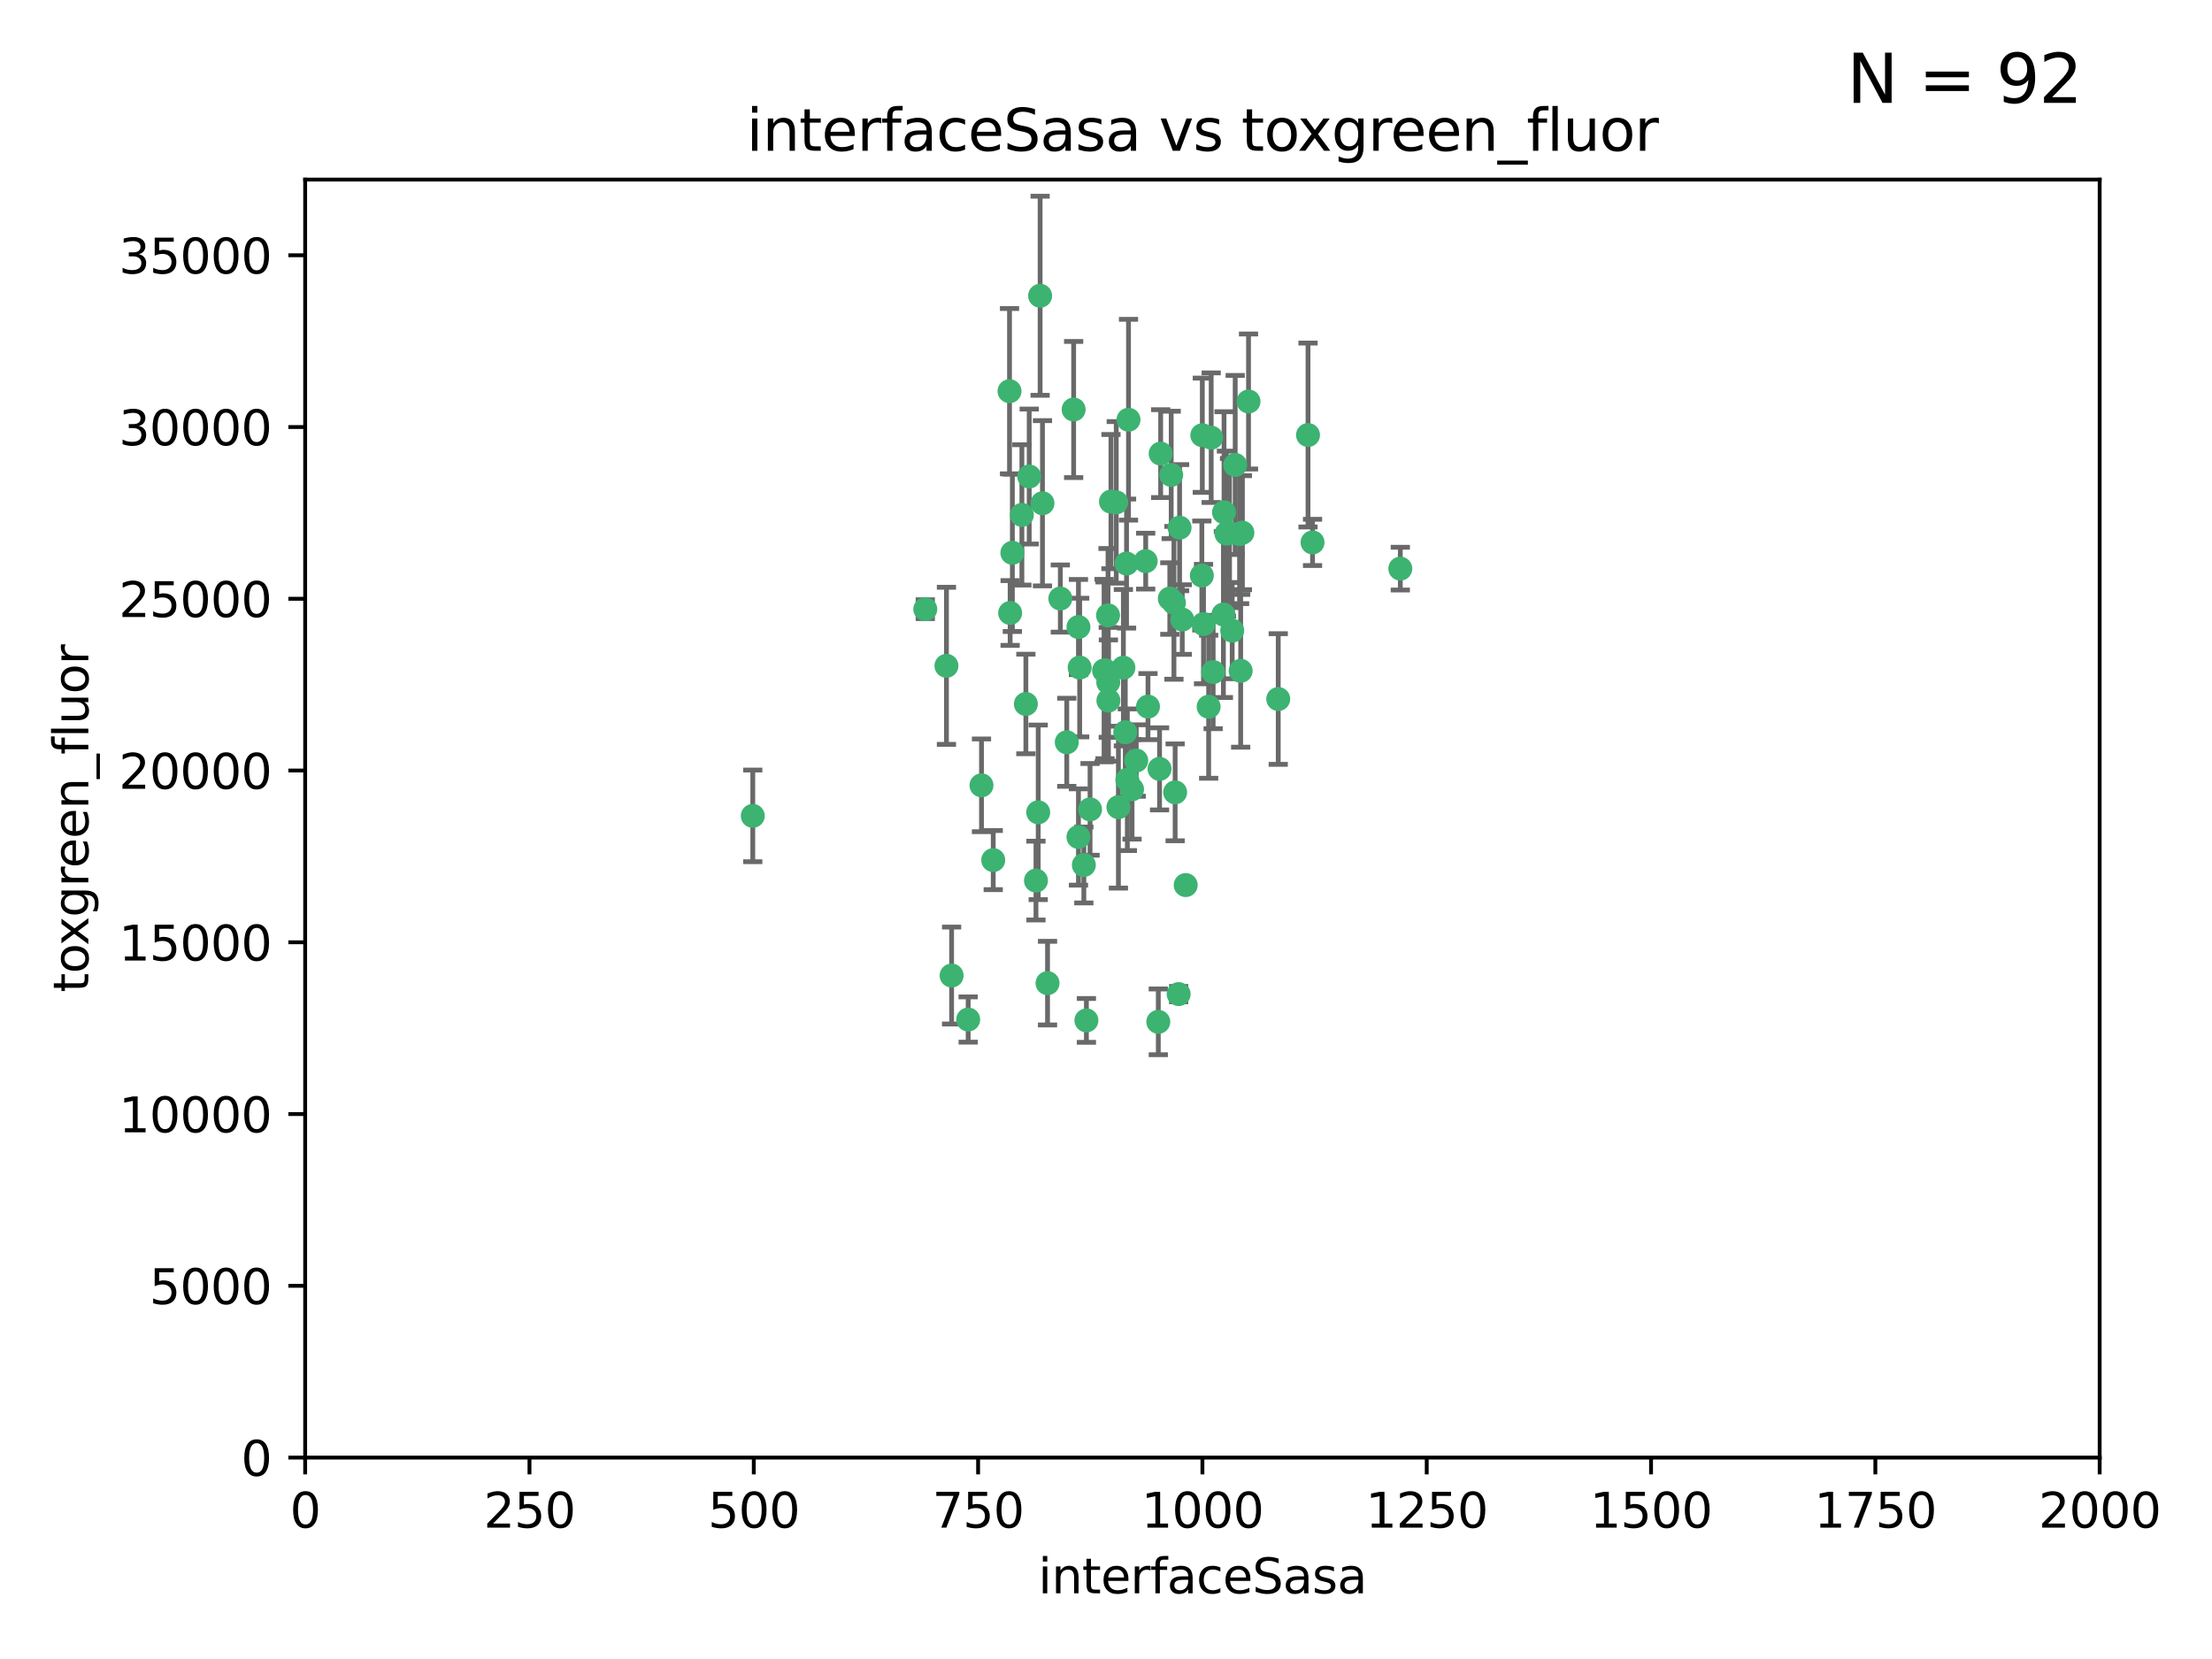 <?xml version="1.0" encoding="utf-8" standalone="no"?>
<!DOCTYPE svg PUBLIC "-//W3C//DTD SVG 1.1//EN"
  "http://www.w3.org/Graphics/SVG/1.1/DTD/svg11.dtd">
<svg xmlns:xlink="http://www.w3.org/1999/xlink" width="460.8pt" height="345.6pt" viewBox="0 0 460.8 345.6" xmlns="http://www.w3.org/2000/svg" version="1.1">
 <defs>
  <style type="text/css">*{stroke-linejoin: round; stroke-linecap: butt}</style>
 </defs>
 <g id="figure_1">
  <g id="patch_1">
   <path d="M 0 345.6 
L 460.8 345.6 
L 460.8 0 
L 0 0 
z
" style="fill: #ffffff"/>
  </g>
  <g id="axes_1">
   <g id="patch_2">
    <path d="M 63.571 303.64 
L 437.4 303.64 
L 437.4 37.411 
L 63.571 37.411 
z
" style="fill: #ffffff"/>
   </g>
   <g id="PathCollection_1">
    <defs>
     <path id="m16f4f8596e" d="M 0 1.118 
C 0.297 1.118 0.581 1 0.791 0.791 
C 1 0.581 1.118 0.297 1.118 0 
C 1.118 -0.297 1 -0.581 0.791 -0.791 
C 0.581 -1 0.297 -1.118 0 -1.118 
C -0.297 -1.118 -0.581 -1 -0.791 -0.791 
C -1 -0.581 -1.118 -0.297 -1.118 0 
C -1.118 0.297 -1 0.581 -0.791 0.791 
C -0.581 1 -0.297 1.118 0 1.118 
z
" style="stroke: #3cb371"/>
    </defs>
    <g clip-path="url(#p020bbc3cdb)">
     <use xlink:href="#m16f4f8596e" x="243.693" y="124.69" style="fill: #3cb371; stroke: #3cb371"/>
     <use xlink:href="#m16f4f8596e" x="272.484" y="90.623" style="fill: #3cb371; stroke: #3cb371"/>
     <use xlink:href="#m16f4f8596e" x="231.435" y="104.496" style="fill: #3cb371; stroke: #3cb371"/>
     <use xlink:href="#m16f4f8596e" x="234.418" y="152.536" style="fill: #3cb371; stroke: #3cb371"/>
     <use xlink:href="#m16f4f8596e" x="266.28" y="145.62" style="fill: #3cb371; stroke: #3cb371"/>
     <use xlink:href="#m16f4f8596e" x="257.315" y="96.857" style="fill: #3cb371; stroke: #3cb371"/>
     <use xlink:href="#m16f4f8596e" x="250.716" y="130.005" style="fill: #3cb371; stroke: #3cb371"/>
     <use xlink:href="#m16f4f8596e" x="254.987" y="106.718" style="fill: #3cb371; stroke: #3cb371"/>
     <use xlink:href="#m16f4f8596e" x="273.426" y="112.994" style="fill: #3cb371; stroke: #3cb371"/>
     <use xlink:href="#m16f4f8596e" x="220.886" y="124.689" style="fill: #3cb371; stroke: #3cb371"/>
     <use xlink:href="#m16f4f8596e" x="214.404" y="99.267" style="fill: #3cb371; stroke: #3cb371"/>
     <use xlink:href="#m16f4f8596e" x="212.875" y="107.264" style="fill: #3cb371; stroke: #3cb371"/>
     <use xlink:href="#m16f4f8596e" x="241.787" y="94.5" style="fill: #3cb371; stroke: #3cb371"/>
     <use xlink:href="#m16f4f8596e" x="252.721" y="139.999" style="fill: #3cb371; stroke: #3cb371"/>
     <use xlink:href="#m16f4f8596e" x="252.312" y="91.178" style="fill: #3cb371; stroke: #3cb371"/>
     <use xlink:href="#m16f4f8596e" x="258.229" y="111.261" style="fill: #3cb371; stroke: #3cb371"/>
     <use xlink:href="#m16f4f8596e" x="223.66" y="85.309" style="fill: #3cb371; stroke: #3cb371"/>
     <use xlink:href="#m16f4f8596e" x="232.987" y="168.143" style="fill: #3cb371; stroke: #3cb371"/>
     <use xlink:href="#m16f4f8596e" x="241.557" y="160.173" style="fill: #3cb371; stroke: #3cb371"/>
     <use xlink:href="#m16f4f8596e" x="230.869" y="142.145" style="fill: #3cb371; stroke: #3cb371"/>
     <use xlink:href="#m16f4f8596e" x="230.194" y="139.64" style="fill: #3cb371; stroke: #3cb371"/>
     <use xlink:href="#m16f4f8596e" x="251.785" y="147.225" style="fill: #3cb371; stroke: #3cb371"/>
     <use xlink:href="#m16f4f8596e" x="234.68" y="117.402" style="fill: #3cb371; stroke: #3cb371"/>
     <use xlink:href="#m16f4f8596e" x="246.284" y="129.063" style="fill: #3cb371; stroke: #3cb371"/>
     <use xlink:href="#m16f4f8596e" x="255.489" y="111.157" style="fill: #3cb371; stroke: #3cb371"/>
     <use xlink:href="#m16f4f8596e" x="256.689" y="131.368" style="fill: #3cb371; stroke: #3cb371"/>
     <use xlink:href="#m16f4f8596e" x="254.858" y="128.013" style="fill: #3cb371; stroke: #3cb371"/>
     <use xlink:href="#m16f4f8596e" x="244.553" y="125.579" style="fill: #3cb371; stroke: #3cb371"/>
     <use xlink:href="#m16f4f8596e" x="250.368" y="119.895" style="fill: #3cb371; stroke: #3cb371"/>
     <use xlink:href="#m16f4f8596e" x="243.983" y="98.934" style="fill: #3cb371; stroke: #3cb371"/>
     <use xlink:href="#m16f4f8596e" x="235.088" y="87.434" style="fill: #3cb371; stroke: #3cb371"/>
     <use xlink:href="#m16f4f8596e" x="258.816" y="110.968" style="fill: #3cb371; stroke: #3cb371"/>
     <use xlink:href="#m16f4f8596e" x="256.134" y="111.045" style="fill: #3cb371; stroke: #3cb371"/>
     <use xlink:href="#m16f4f8596e" x="232.534" y="104.651" style="fill: #3cb371; stroke: #3cb371"/>
     <use xlink:href="#m16f4f8596e" x="234.02" y="139.091" style="fill: #3cb371; stroke: #3cb371"/>
     <use xlink:href="#m16f4f8596e" x="238.669" y="116.895" style="fill: #3cb371; stroke: #3cb371"/>
     <use xlink:href="#m16f4f8596e" x="210.43" y="127.696" style="fill: #3cb371; stroke: #3cb371"/>
     <use xlink:href="#m16f4f8596e" x="226.319" y="212.57" style="fill: #3cb371; stroke: #3cb371"/>
     <use xlink:href="#m16f4f8596e" x="217.166" y="104.837" style="fill: #3cb371; stroke: #3cb371"/>
     <use xlink:href="#m16f4f8596e" x="245.731" y="109.922" style="fill: #3cb371; stroke: #3cb371"/>
     <use xlink:href="#m16f4f8596e" x="216.677" y="61.614" style="fill: #3cb371; stroke: #3cb371"/>
     <use xlink:href="#m16f4f8596e" x="258.456" y="139.744" style="fill: #3cb371; stroke: #3cb371"/>
     <use xlink:href="#m16f4f8596e" x="291.711" y="118.457" style="fill: #3cb371; stroke: #3cb371"/>
     <use xlink:href="#m16f4f8596e" x="224.916" y="139.063" style="fill: #3cb371; stroke: #3cb371"/>
     <use xlink:href="#m16f4f8596e" x="260.091" y="83.639" style="fill: #3cb371; stroke: #3cb371"/>
     <use xlink:href="#m16f4f8596e" x="250.465" y="90.667" style="fill: #3cb371; stroke: #3cb371"/>
     <use xlink:href="#m16f4f8596e" x="204.462" y="163.599" style="fill: #3cb371; stroke: #3cb371"/>
     <use xlink:href="#m16f4f8596e" x="201.688" y="212.385" style="fill: #3cb371; stroke: #3cb371"/>
     <use xlink:href="#m16f4f8596e" x="241.295" y="212.869" style="fill: #3cb371; stroke: #3cb371"/>
     <use xlink:href="#m16f4f8596e" x="192.753" y="126.902" style="fill: #3cb371; stroke: #3cb371"/>
     <use xlink:href="#m16f4f8596e" x="222.228" y="154.63" style="fill: #3cb371; stroke: #3cb371"/>
     <use xlink:href="#m16f4f8596e" x="230.822" y="128.187" style="fill: #3cb371; stroke: #3cb371"/>
     <use xlink:href="#m16f4f8596e" x="210.301" y="81.492" style="fill: #3cb371; stroke: #3cb371"/>
     <use xlink:href="#m16f4f8596e" x="224.662" y="174.36" style="fill: #3cb371; stroke: #3cb371"/>
     <use xlink:href="#m16f4f8596e" x="236.699" y="158.432" style="fill: #3cb371; stroke: #3cb371"/>
     <use xlink:href="#m16f4f8596e" x="230.901" y="145.94" style="fill: #3cb371; stroke: #3cb371"/>
     <use xlink:href="#m16f4f8596e" x="213.706" y="146.651" style="fill: #3cb371; stroke: #3cb371"/>
     <use xlink:href="#m16f4f8596e" x="206.91" y="179.173" style="fill: #3cb371; stroke: #3cb371"/>
     <use xlink:href="#m16f4f8596e" x="218.219" y="204.805" style="fill: #3cb371; stroke: #3cb371"/>
     <use xlink:href="#m16f4f8596e" x="215.811" y="183.443" style="fill: #3cb371; stroke: #3cb371"/>
     <use xlink:href="#m16f4f8596e" x="224.662" y="130.623" style="fill: #3cb371; stroke: #3cb371"/>
     <use xlink:href="#m16f4f8596e" x="239.146" y="147.201" style="fill: #3cb371; stroke: #3cb371"/>
     <use xlink:href="#m16f4f8596e" x="244.803" y="165.057" style="fill: #3cb371; stroke: #3cb371"/>
     <use xlink:href="#m16f4f8596e" x="216.278" y="169.223" style="fill: #3cb371; stroke: #3cb371"/>
     <use xlink:href="#m16f4f8596e" x="245.536" y="207.089" style="fill: #3cb371; stroke: #3cb371"/>
     <use xlink:href="#m16f4f8596e" x="198.237" y="203.222" style="fill: #3cb371; stroke: #3cb371"/>
     <use xlink:href="#m16f4f8596e" x="235.826" y="164.427" style="fill: #3cb371; stroke: #3cb371"/>
     <use xlink:href="#m16f4f8596e" x="247.005" y="184.376" style="fill: #3cb371; stroke: #3cb371"/>
     <use xlink:href="#m16f4f8596e" x="229.998" y="139.694" style="fill: #3cb371; stroke: #3cb371"/>
     <use xlink:href="#m16f4f8596e" x="227.078" y="168.609" style="fill: #3cb371; stroke: #3cb371"/>
     <use xlink:href="#m16f4f8596e" x="234.846" y="162.431" style="fill: #3cb371; stroke: #3cb371"/>
     <use xlink:href="#m16f4f8596e" x="210.895" y="115.163" style="fill: #3cb371; stroke: #3cb371"/>
     <use xlink:href="#m16f4f8596e" x="197.163" y="138.702" style="fill: #3cb371; stroke: #3cb371"/>
     <use xlink:href="#m16f4f8596e" x="225.785" y="180.193" style="fill: #3cb371; stroke: #3cb371"/>
     <use xlink:href="#m16f4f8596e" x="156.817" y="169.96" style="fill: #3cb371; stroke: #3cb371"/>
    </g>
   </g>
   <g id="matplotlib.axis_1">
    <g id="xtick_1">
     <g id="line2d_1">
      <defs>
       <path id="m17c611e158" d="M 0 0 
L 0 3.5 
" style="stroke: #000000; stroke-width: 0.8"/>
      </defs>
      <g>
       <use xlink:href="#m17c611e158" x="63.571" y="303.64" style="stroke: #000000; stroke-width: 0.8"/>
      </g>
     </g>
     <g id="text_1">
      <!-- 0 -->
      <g transform="translate(60.39 318.238)scale(0.1 -0.1)">
       <defs>
        <path id="DejaVuSans-30" d="M 2034 4250 
Q 1547 4250 1301 3770 
Q 1056 3291 1056 2328 
Q 1056 1369 1301 889 
Q 1547 409 2034 409 
Q 2525 409 2770 889 
Q 3016 1369 3016 2328 
Q 3016 3291 2770 3770 
Q 2525 4250 2034 4250 
z
M 2034 4750 
Q 2819 4750 3233 4129 
Q 3647 3509 3647 2328 
Q 3647 1150 3233 529 
Q 2819 -91 2034 -91 
Q 1250 -91 836 529 
Q 422 1150 422 2328 
Q 422 3509 836 4129 
Q 1250 4750 2034 4750 
z
" transform="scale(0.016)"/>
       </defs>
       <use xlink:href="#DejaVuSans-30"/>
      </g>
     </g>
    </g>
    <g id="xtick_2">
     <g id="line2d_2">
      <g>
       <use xlink:href="#m17c611e158" x="110.3" y="303.64" style="stroke: #000000; stroke-width: 0.8"/>
      </g>
     </g>
     <g id="text_2">
      <!-- 250 -->
      <g transform="translate(100.756 318.238)scale(0.1 -0.1)">
       <defs>
        <path id="DejaVuSans-32" d="M 1228 531 
L 3431 531 
L 3431 0 
L 469 0 
L 469 531 
Q 828 903 1448 1529 
Q 2069 2156 2228 2338 
Q 2531 2678 2651 2914 
Q 2772 3150 2772 3378 
Q 2772 3750 2511 3984 
Q 2250 4219 1831 4219 
Q 1534 4219 1204 4116 
Q 875 4013 500 3803 
L 500 4441 
Q 881 4594 1212 4672 
Q 1544 4750 1819 4750 
Q 2544 4750 2975 4387 
Q 3406 4025 3406 3419 
Q 3406 3131 3298 2873 
Q 3191 2616 2906 2266 
Q 2828 2175 2409 1742 
Q 1991 1309 1228 531 
z
" transform="scale(0.016)"/>
        <path id="DejaVuSans-35" d="M 691 4666 
L 3169 4666 
L 3169 4134 
L 1269 4134 
L 1269 2991 
Q 1406 3038 1543 3061 
Q 1681 3084 1819 3084 
Q 2600 3084 3056 2656 
Q 3513 2228 3513 1497 
Q 3513 744 3044 326 
Q 2575 -91 1722 -91 
Q 1428 -91 1123 -41 
Q 819 9 494 109 
L 494 744 
Q 775 591 1075 516 
Q 1375 441 1709 441 
Q 2250 441 2565 725 
Q 2881 1009 2881 1497 
Q 2881 1984 2565 2268 
Q 2250 2553 1709 2553 
Q 1456 2553 1204 2497 
Q 953 2441 691 2322 
L 691 4666 
z
" transform="scale(0.016)"/>
       </defs>
       <use xlink:href="#DejaVuSans-32"/>
       <use xlink:href="#DejaVuSans-35" x="63.623"/>
       <use xlink:href="#DejaVuSans-30" x="127.246"/>
      </g>
     </g>
    </g>
    <g id="xtick_3">
     <g id="line2d_3">
      <g>
       <use xlink:href="#m17c611e158" x="157.028" y="303.64" style="stroke: #000000; stroke-width: 0.8"/>
      </g>
     </g>
     <g id="text_3">
      <!-- 500 -->
      <g transform="translate(147.485 318.238)scale(0.1 -0.1)">
       <use xlink:href="#DejaVuSans-35"/>
       <use xlink:href="#DejaVuSans-30" x="63.623"/>
       <use xlink:href="#DejaVuSans-30" x="127.246"/>
      </g>
     </g>
    </g>
    <g id="xtick_4">
     <g id="line2d_4">
      <g>
       <use xlink:href="#m17c611e158" x="203.757" y="303.64" style="stroke: #000000; stroke-width: 0.8"/>
      </g>
     </g>
     <g id="text_4">
      <!-- 750 -->
      <g transform="translate(194.213 318.238)scale(0.1 -0.1)">
       <defs>
        <path id="DejaVuSans-37" d="M 525 4666 
L 3525 4666 
L 3525 4397 
L 1831 0 
L 1172 0 
L 2766 4134 
L 525 4134 
L 525 4666 
z
" transform="scale(0.016)"/>
       </defs>
       <use xlink:href="#DejaVuSans-37"/>
       <use xlink:href="#DejaVuSans-35" x="63.623"/>
       <use xlink:href="#DejaVuSans-30" x="127.246"/>
      </g>
     </g>
    </g>
    <g id="xtick_5">
     <g id="line2d_5">
      <g>
       <use xlink:href="#m17c611e158" x="250.486" y="303.64" style="stroke: #000000; stroke-width: 0.8"/>
      </g>
     </g>
     <g id="text_5">
      <!-- 1000 -->
      <g transform="translate(237.761 318.238)scale(0.1 -0.1)">
       <defs>
        <path id="DejaVuSans-31" d="M 794 531 
L 1825 531 
L 1825 4091 
L 703 3866 
L 703 4441 
L 1819 4666 
L 2450 4666 
L 2450 531 
L 3481 531 
L 3481 0 
L 794 0 
L 794 531 
z
" transform="scale(0.016)"/>
       </defs>
       <use xlink:href="#DejaVuSans-31"/>
       <use xlink:href="#DejaVuSans-30" x="63.623"/>
       <use xlink:href="#DejaVuSans-30" x="127.246"/>
       <use xlink:href="#DejaVuSans-30" x="190.869"/>
      </g>
     </g>
    </g>
    <g id="xtick_6">
     <g id="line2d_6">
      <g>
       <use xlink:href="#m17c611e158" x="297.214" y="303.64" style="stroke: #000000; stroke-width: 0.8"/>
      </g>
     </g>
     <g id="text_6">
      <!-- 1250 -->
      <g transform="translate(284.489 318.238)scale(0.1 -0.1)">
       <use xlink:href="#DejaVuSans-31"/>
       <use xlink:href="#DejaVuSans-32" x="63.623"/>
       <use xlink:href="#DejaVuSans-35" x="127.246"/>
       <use xlink:href="#DejaVuSans-30" x="190.869"/>
      </g>
     </g>
    </g>
    <g id="xtick_7">
     <g id="line2d_7">
      <g>
       <use xlink:href="#m17c611e158" x="343.943" y="303.64" style="stroke: #000000; stroke-width: 0.8"/>
      </g>
     </g>
     <g id="text_7">
      <!-- 1500 -->
      <g transform="translate(331.218 318.238)scale(0.1 -0.1)">
       <use xlink:href="#DejaVuSans-31"/>
       <use xlink:href="#DejaVuSans-35" x="63.623"/>
       <use xlink:href="#DejaVuSans-30" x="127.246"/>
       <use xlink:href="#DejaVuSans-30" x="190.869"/>
      </g>
     </g>
    </g>
    <g id="xtick_8">
     <g id="line2d_8">
      <g>
       <use xlink:href="#m17c611e158" x="390.671" y="303.64" style="stroke: #000000; stroke-width: 0.8"/>
      </g>
     </g>
     <g id="text_8">
      <!-- 1750 -->
      <g transform="translate(377.946 318.238)scale(0.1 -0.1)">
       <use xlink:href="#DejaVuSans-31"/>
       <use xlink:href="#DejaVuSans-37" x="63.623"/>
       <use xlink:href="#DejaVuSans-35" x="127.246"/>
       <use xlink:href="#DejaVuSans-30" x="190.869"/>
      </g>
     </g>
    </g>
    <g id="xtick_9">
     <g id="line2d_9">
      <g>
       <use xlink:href="#m17c611e158" x="437.4" y="303.64" style="stroke: #000000; stroke-width: 0.8"/>
      </g>
     </g>
     <g id="text_9">
      <!-- 2000 -->
      <g transform="translate(424.675 318.238)scale(0.1 -0.1)">
       <use xlink:href="#DejaVuSans-32"/>
       <use xlink:href="#DejaVuSans-30" x="63.623"/>
       <use xlink:href="#DejaVuSans-30" x="127.246"/>
       <use xlink:href="#DejaVuSans-30" x="190.869"/>
      </g>
     </g>
    </g>
    <g id="text_10">
     <!-- interfaceSasa -->
     <g transform="translate(216.279 331.917)scale(0.1 -0.1)">
      <defs>
       <path id="DejaVuSans-69" d="M 603 3500 
L 1178 3500 
L 1178 0 
L 603 0 
L 603 3500 
z
M 603 4863 
L 1178 4863 
L 1178 4134 
L 603 4134 
L 603 4863 
z
" transform="scale(0.016)"/>
       <path id="DejaVuSans-6e" d="M 3513 2113 
L 3513 0 
L 2938 0 
L 2938 2094 
Q 2938 2591 2744 2837 
Q 2550 3084 2163 3084 
Q 1697 3084 1428 2787 
Q 1159 2491 1159 1978 
L 1159 0 
L 581 0 
L 581 3500 
L 1159 3500 
L 1159 2956 
Q 1366 3272 1645 3428 
Q 1925 3584 2291 3584 
Q 2894 3584 3203 3211 
Q 3513 2838 3513 2113 
z
" transform="scale(0.016)"/>
       <path id="DejaVuSans-74" d="M 1172 4494 
L 1172 3500 
L 2356 3500 
L 2356 3053 
L 1172 3053 
L 1172 1153 
Q 1172 725 1289 603 
Q 1406 481 1766 481 
L 2356 481 
L 2356 0 
L 1766 0 
Q 1100 0 847 248 
Q 594 497 594 1153 
L 594 3053 
L 172 3053 
L 172 3500 
L 594 3500 
L 594 4494 
L 1172 4494 
z
" transform="scale(0.016)"/>
       <path id="DejaVuSans-65" d="M 3597 1894 
L 3597 1613 
L 953 1613 
Q 991 1019 1311 708 
Q 1631 397 2203 397 
Q 2534 397 2845 478 
Q 3156 559 3463 722 
L 3463 178 
Q 3153 47 2828 -22 
Q 2503 -91 2169 -91 
Q 1331 -91 842 396 
Q 353 884 353 1716 
Q 353 2575 817 3079 
Q 1281 3584 2069 3584 
Q 2775 3584 3186 3129 
Q 3597 2675 3597 1894 
z
M 3022 2063 
Q 3016 2534 2758 2815 
Q 2500 3097 2075 3097 
Q 1594 3097 1305 2825 
Q 1016 2553 972 2059 
L 3022 2063 
z
" transform="scale(0.016)"/>
       <path id="DejaVuSans-72" d="M 2631 2963 
Q 2534 3019 2420 3045 
Q 2306 3072 2169 3072 
Q 1681 3072 1420 2755 
Q 1159 2438 1159 1844 
L 1159 0 
L 581 0 
L 581 3500 
L 1159 3500 
L 1159 2956 
Q 1341 3275 1631 3429 
Q 1922 3584 2338 3584 
Q 2397 3584 2469 3576 
Q 2541 3569 2628 3553 
L 2631 2963 
z
" transform="scale(0.016)"/>
       <path id="DejaVuSans-66" d="M 2375 4863 
L 2375 4384 
L 1825 4384 
Q 1516 4384 1395 4259 
Q 1275 4134 1275 3809 
L 1275 3500 
L 2222 3500 
L 2222 3053 
L 1275 3053 
L 1275 0 
L 697 0 
L 697 3053 
L 147 3053 
L 147 3500 
L 697 3500 
L 697 3744 
Q 697 4328 969 4595 
Q 1241 4863 1831 4863 
L 2375 4863 
z
" transform="scale(0.016)"/>
       <path id="DejaVuSans-61" d="M 2194 1759 
Q 1497 1759 1228 1600 
Q 959 1441 959 1056 
Q 959 750 1161 570 
Q 1363 391 1709 391 
Q 2188 391 2477 730 
Q 2766 1069 2766 1631 
L 2766 1759 
L 2194 1759 
z
M 3341 1997 
L 3341 0 
L 2766 0 
L 2766 531 
Q 2569 213 2275 61 
Q 1981 -91 1556 -91 
Q 1019 -91 701 211 
Q 384 513 384 1019 
Q 384 1609 779 1909 
Q 1175 2209 1959 2209 
L 2766 2209 
L 2766 2266 
Q 2766 2663 2505 2880 
Q 2244 3097 1772 3097 
Q 1472 3097 1187 3025 
Q 903 2953 641 2809 
L 641 3341 
Q 956 3463 1253 3523 
Q 1550 3584 1831 3584 
Q 2591 3584 2966 3190 
Q 3341 2797 3341 1997 
z
" transform="scale(0.016)"/>
       <path id="DejaVuSans-63" d="M 3122 3366 
L 3122 2828 
Q 2878 2963 2633 3030 
Q 2388 3097 2138 3097 
Q 1578 3097 1268 2742 
Q 959 2388 959 1747 
Q 959 1106 1268 751 
Q 1578 397 2138 397 
Q 2388 397 2633 464 
Q 2878 531 3122 666 
L 3122 134 
Q 2881 22 2623 -34 
Q 2366 -91 2075 -91 
Q 1284 -91 818 406 
Q 353 903 353 1747 
Q 353 2603 823 3093 
Q 1294 3584 2113 3584 
Q 2378 3584 2631 3529 
Q 2884 3475 3122 3366 
z
" transform="scale(0.016)"/>
       <path id="DejaVuSans-53" d="M 3425 4513 
L 3425 3897 
Q 3066 4069 2747 4153 
Q 2428 4238 2131 4238 
Q 1616 4238 1336 4038 
Q 1056 3838 1056 3469 
Q 1056 3159 1242 3001 
Q 1428 2844 1947 2747 
L 2328 2669 
Q 3034 2534 3370 2195 
Q 3706 1856 3706 1288 
Q 3706 609 3251 259 
Q 2797 -91 1919 -91 
Q 1588 -91 1214 -16 
Q 841 59 441 206 
L 441 856 
Q 825 641 1194 531 
Q 1563 422 1919 422 
Q 2459 422 2753 634 
Q 3047 847 3047 1241 
Q 3047 1584 2836 1778 
Q 2625 1972 2144 2069 
L 1759 2144 
Q 1053 2284 737 2584 
Q 422 2884 422 3419 
Q 422 4038 858 4394 
Q 1294 4750 2059 4750 
Q 2388 4750 2728 4690 
Q 3069 4631 3425 4513 
z
" transform="scale(0.016)"/>
       <path id="DejaVuSans-73" d="M 2834 3397 
L 2834 2853 
Q 2591 2978 2328 3040 
Q 2066 3103 1784 3103 
Q 1356 3103 1142 2972 
Q 928 2841 928 2578 
Q 928 2378 1081 2264 
Q 1234 2150 1697 2047 
L 1894 2003 
Q 2506 1872 2764 1633 
Q 3022 1394 3022 966 
Q 3022 478 2636 193 
Q 2250 -91 1575 -91 
Q 1294 -91 989 -36 
Q 684 19 347 128 
L 347 722 
Q 666 556 975 473 
Q 1284 391 1588 391 
Q 1994 391 2212 530 
Q 2431 669 2431 922 
Q 2431 1156 2273 1281 
Q 2116 1406 1581 1522 
L 1381 1569 
Q 847 1681 609 1914 
Q 372 2147 372 2553 
Q 372 3047 722 3315 
Q 1072 3584 1716 3584 
Q 2034 3584 2315 3537 
Q 2597 3491 2834 3397 
z
" transform="scale(0.016)"/>
      </defs>
      <use xlink:href="#DejaVuSans-69"/>
      <use xlink:href="#DejaVuSans-6e" x="27.783"/>
      <use xlink:href="#DejaVuSans-74" x="91.162"/>
      <use xlink:href="#DejaVuSans-65" x="130.371"/>
      <use xlink:href="#DejaVuSans-72" x="191.895"/>
      <use xlink:href="#DejaVuSans-66" x="233.008"/>
      <use xlink:href="#DejaVuSans-61" x="268.213"/>
      <use xlink:href="#DejaVuSans-63" x="329.492"/>
      <use xlink:href="#DejaVuSans-65" x="384.473"/>
      <use xlink:href="#DejaVuSans-53" x="445.996"/>
      <use xlink:href="#DejaVuSans-61" x="509.473"/>
      <use xlink:href="#DejaVuSans-73" x="570.752"/>
      <use xlink:href="#DejaVuSans-61" x="622.852"/>
     </g>
    </g>
   </g>
   <g id="matplotlib.axis_2">
    <g id="ytick_1">
     <g id="line2d_10">
      <defs>
       <path id="m3726d778ec" d="M 0 0 
L -3.5 0 
" style="stroke: #000000; stroke-width: 0.8"/>
      </defs>
      <g>
       <use xlink:href="#m3726d778ec" x="63.571" y="303.64" style="stroke: #000000; stroke-width: 0.8"/>
      </g>
     </g>
     <g id="text_11">
      <!-- 0 -->
      <g transform="translate(50.209 307.439)scale(0.1 -0.1)">
       <use xlink:href="#DejaVuSans-30"/>
      </g>
     </g>
    </g>
    <g id="ytick_2">
     <g id="line2d_11">
      <g>
       <use xlink:href="#m3726d778ec" x="63.571" y="267.859" style="stroke: #000000; stroke-width: 0.8"/>
      </g>
     </g>
     <g id="text_12">
      <!-- 5000 -->
      <g transform="translate(31.121 271.658)scale(0.1 -0.1)">
       <use xlink:href="#DejaVuSans-35"/>
       <use xlink:href="#DejaVuSans-30" x="63.623"/>
       <use xlink:href="#DejaVuSans-30" x="127.246"/>
       <use xlink:href="#DejaVuSans-30" x="190.869"/>
      </g>
     </g>
    </g>
    <g id="ytick_3">
     <g id="line2d_12">
      <g>
       <use xlink:href="#m3726d778ec" x="63.571" y="232.078" style="stroke: #000000; stroke-width: 0.8"/>
      </g>
     </g>
     <g id="text_13">
      <!-- 10000 -->
      <g transform="translate(24.759 235.878)scale(0.1 -0.1)">
       <use xlink:href="#DejaVuSans-31"/>
       <use xlink:href="#DejaVuSans-30" x="63.623"/>
       <use xlink:href="#DejaVuSans-30" x="127.246"/>
       <use xlink:href="#DejaVuSans-30" x="190.869"/>
       <use xlink:href="#DejaVuSans-30" x="254.492"/>
      </g>
     </g>
    </g>
    <g id="ytick_4">
     <g id="line2d_13">
      <g>
       <use xlink:href="#m3726d778ec" x="63.571" y="196.298" style="stroke: #000000; stroke-width: 0.8"/>
      </g>
     </g>
     <g id="text_14">
      <!-- 15000 -->
      <g transform="translate(24.759 200.097)scale(0.1 -0.1)">
       <use xlink:href="#DejaVuSans-31"/>
       <use xlink:href="#DejaVuSans-35" x="63.623"/>
       <use xlink:href="#DejaVuSans-30" x="127.246"/>
       <use xlink:href="#DejaVuSans-30" x="190.869"/>
       <use xlink:href="#DejaVuSans-30" x="254.492"/>
      </g>
     </g>
    </g>
    <g id="ytick_5">
     <g id="line2d_14">
      <g>
       <use xlink:href="#m3726d778ec" x="63.571" y="160.517" style="stroke: #000000; stroke-width: 0.8"/>
      </g>
     </g>
     <g id="text_15">
      <!-- 20000 -->
      <g transform="translate(24.759 164.316)scale(0.1 -0.1)">
       <use xlink:href="#DejaVuSans-32"/>
       <use xlink:href="#DejaVuSans-30" x="63.623"/>
       <use xlink:href="#DejaVuSans-30" x="127.246"/>
       <use xlink:href="#DejaVuSans-30" x="190.869"/>
       <use xlink:href="#DejaVuSans-30" x="254.492"/>
      </g>
     </g>
    </g>
    <g id="ytick_6">
     <g id="line2d_15">
      <g>
       <use xlink:href="#m3726d778ec" x="63.571" y="124.736" style="stroke: #000000; stroke-width: 0.8"/>
      </g>
     </g>
     <g id="text_16">
      <!-- 25000 -->
      <g transform="translate(24.759 128.535)scale(0.1 -0.1)">
       <use xlink:href="#DejaVuSans-32"/>
       <use xlink:href="#DejaVuSans-35" x="63.623"/>
       <use xlink:href="#DejaVuSans-30" x="127.246"/>
       <use xlink:href="#DejaVuSans-30" x="190.869"/>
       <use xlink:href="#DejaVuSans-30" x="254.492"/>
      </g>
     </g>
    </g>
    <g id="ytick_7">
     <g id="line2d_16">
      <g>
       <use xlink:href="#m3726d778ec" x="63.571" y="88.955" style="stroke: #000000; stroke-width: 0.8"/>
      </g>
     </g>
     <g id="text_17">
      <!-- 30000 -->
      <g transform="translate(24.759 92.754)scale(0.1 -0.1)">
       <defs>
        <path id="DejaVuSans-33" d="M 2597 2516 
Q 3050 2419 3304 2112 
Q 3559 1806 3559 1356 
Q 3559 666 3084 287 
Q 2609 -91 1734 -91 
Q 1441 -91 1130 -33 
Q 819 25 488 141 
L 488 750 
Q 750 597 1062 519 
Q 1375 441 1716 441 
Q 2309 441 2620 675 
Q 2931 909 2931 1356 
Q 2931 1769 2642 2001 
Q 2353 2234 1838 2234 
L 1294 2234 
L 1294 2753 
L 1863 2753 
Q 2328 2753 2575 2939 
Q 2822 3125 2822 3475 
Q 2822 3834 2567 4026 
Q 2313 4219 1838 4219 
Q 1578 4219 1281 4162 
Q 984 4106 628 3988 
L 628 4550 
Q 988 4650 1302 4700 
Q 1616 4750 1894 4750 
Q 2613 4750 3031 4423 
Q 3450 4097 3450 3541 
Q 3450 3153 3228 2886 
Q 3006 2619 2597 2516 
z
" transform="scale(0.016)"/>
       </defs>
       <use xlink:href="#DejaVuSans-33"/>
       <use xlink:href="#DejaVuSans-30" x="63.623"/>
       <use xlink:href="#DejaVuSans-30" x="127.246"/>
       <use xlink:href="#DejaVuSans-30" x="190.869"/>
       <use xlink:href="#DejaVuSans-30" x="254.492"/>
      </g>
     </g>
    </g>
    <g id="ytick_8">
     <g id="line2d_17">
      <g>
       <use xlink:href="#m3726d778ec" x="63.571" y="53.174" style="stroke: #000000; stroke-width: 0.8"/>
      </g>
     </g>
     <g id="text_18">
      <!-- 35000 -->
      <g transform="translate(24.759 56.974)scale(0.1 -0.1)">
       <use xlink:href="#DejaVuSans-33"/>
       <use xlink:href="#DejaVuSans-35" x="63.623"/>
       <use xlink:href="#DejaVuSans-30" x="127.246"/>
       <use xlink:href="#DejaVuSans-30" x="190.869"/>
       <use xlink:href="#DejaVuSans-30" x="254.492"/>
      </g>
     </g>
    </g>
    <g id="text_19">
     <!-- toxgreen_fluor -->
     <g transform="translate(18.401 206.72)rotate(-90)scale(0.1 -0.1)">
      <defs>
       <path id="DejaVuSans-6f" d="M 1959 3097 
Q 1497 3097 1228 2736 
Q 959 2375 959 1747 
Q 959 1119 1226 758 
Q 1494 397 1959 397 
Q 2419 397 2687 759 
Q 2956 1122 2956 1747 
Q 2956 2369 2687 2733 
Q 2419 3097 1959 3097 
z
M 1959 3584 
Q 2709 3584 3137 3096 
Q 3566 2609 3566 1747 
Q 3566 888 3137 398 
Q 2709 -91 1959 -91 
Q 1206 -91 779 398 
Q 353 888 353 1747 
Q 353 2609 779 3096 
Q 1206 3584 1959 3584 
z
" transform="scale(0.016)"/>
       <path id="DejaVuSans-78" d="M 3513 3500 
L 2247 1797 
L 3578 0 
L 2900 0 
L 1881 1375 
L 863 0 
L 184 0 
L 1544 1831 
L 300 3500 
L 978 3500 
L 1906 2253 
L 2834 3500 
L 3513 3500 
z
" transform="scale(0.016)"/>
       <path id="DejaVuSans-67" d="M 2906 1791 
Q 2906 2416 2648 2759 
Q 2391 3103 1925 3103 
Q 1463 3103 1205 2759 
Q 947 2416 947 1791 
Q 947 1169 1205 825 
Q 1463 481 1925 481 
Q 2391 481 2648 825 
Q 2906 1169 2906 1791 
z
M 3481 434 
Q 3481 -459 3084 -895 
Q 2688 -1331 1869 -1331 
Q 1566 -1331 1297 -1286 
Q 1028 -1241 775 -1147 
L 775 -588 
Q 1028 -725 1275 -790 
Q 1522 -856 1778 -856 
Q 2344 -856 2625 -561 
Q 2906 -266 2906 331 
L 2906 616 
Q 2728 306 2450 153 
Q 2172 0 1784 0 
Q 1141 0 747 490 
Q 353 981 353 1791 
Q 353 2603 747 3093 
Q 1141 3584 1784 3584 
Q 2172 3584 2450 3431 
Q 2728 3278 2906 2969 
L 2906 3500 
L 3481 3500 
L 3481 434 
z
" transform="scale(0.016)"/>
       <path id="DejaVuSans-5f" d="M 3263 -1063 
L 3263 -1509 
L -63 -1509 
L -63 -1063 
L 3263 -1063 
z
" transform="scale(0.016)"/>
       <path id="DejaVuSans-6c" d="M 603 4863 
L 1178 4863 
L 1178 0 
L 603 0 
L 603 4863 
z
" transform="scale(0.016)"/>
       <path id="DejaVuSans-75" d="M 544 1381 
L 544 3500 
L 1119 3500 
L 1119 1403 
Q 1119 906 1312 657 
Q 1506 409 1894 409 
Q 2359 409 2629 706 
Q 2900 1003 2900 1516 
L 2900 3500 
L 3475 3500 
L 3475 0 
L 2900 0 
L 2900 538 
Q 2691 219 2414 64 
Q 2138 -91 1772 -91 
Q 1169 -91 856 284 
Q 544 659 544 1381 
z
M 1991 3584 
L 1991 3584 
z
" transform="scale(0.016)"/>
      </defs>
      <use xlink:href="#DejaVuSans-74"/>
      <use xlink:href="#DejaVuSans-6f" x="39.209"/>
      <use xlink:href="#DejaVuSans-78" x="97.266"/>
      <use xlink:href="#DejaVuSans-67" x="156.445"/>
      <use xlink:href="#DejaVuSans-72" x="219.922"/>
      <use xlink:href="#DejaVuSans-65" x="258.785"/>
      <use xlink:href="#DejaVuSans-65" x="320.309"/>
      <use xlink:href="#DejaVuSans-6e" x="381.832"/>
      <use xlink:href="#DejaVuSans-5f" x="445.211"/>
      <use xlink:href="#DejaVuSans-66" x="495.211"/>
      <use xlink:href="#DejaVuSans-6c" x="530.416"/>
      <use xlink:href="#DejaVuSans-75" x="558.199"/>
      <use xlink:href="#DejaVuSans-6f" x="621.578"/>
      <use xlink:href="#DejaVuSans-72" x="682.76"/>
     </g>
    </g>
   </g>
   <g id="LineCollection_1">
    <path d="M 243.693 132.143 
L 243.693 117.237 
" clip-path="url(#p020bbc3cdb)" style="fill: none; stroke: #696969"/>
    <path d="M 272.484 109.781 
L 272.484 71.466 
" clip-path="url(#p020bbc3cdb)" style="fill: none; stroke: #696969"/>
    <path d="M 231.435 118.477 
L 231.435 90.515 
" clip-path="url(#p020bbc3cdb)" style="fill: none; stroke: #696969"/>
    <path d="M 234.418 166.039 
L 234.418 139.033 
" clip-path="url(#p020bbc3cdb)" style="fill: none; stroke: #696969"/>
    <path d="M 266.28 159.229 
L 266.28 132.011 
" clip-path="url(#p020bbc3cdb)" style="fill: none; stroke: #696969"/>
    <path d="M 257.315 115.505 
L 257.315 78.209 
" clip-path="url(#p020bbc3cdb)" style="fill: none; stroke: #696969"/>
    <path d="M 250.716 142.442 
L 250.716 117.567 
" clip-path="url(#p020bbc3cdb)" style="fill: none; stroke: #696969"/>
    <path d="M 254.987 127.664 
L 254.987 85.772 
" clip-path="url(#p020bbc3cdb)" style="fill: none; stroke: #696969"/>
    <path d="M 273.426 117.812 
L 273.426 108.176 
" clip-path="url(#p020bbc3cdb)" style="fill: none; stroke: #696969"/>
    <path d="M 220.886 131.683 
L 220.886 117.696 
" clip-path="url(#p020bbc3cdb)" style="fill: none; stroke: #696969"/>
    <path d="M 214.404 113.322 
L 214.404 85.213 
" clip-path="url(#p020bbc3cdb)" style="fill: none; stroke: #696969"/>
    <path d="M 212.875 121.88 
L 212.875 92.647 
" clip-path="url(#p020bbc3cdb)" style="fill: none; stroke: #696969"/>
    <path d="M 241.787 103.651 
L 241.787 85.348 
" clip-path="url(#p020bbc3cdb)" style="fill: none; stroke: #696969"/>
    <path d="M 252.721 151.798 
L 252.721 128.2 
" clip-path="url(#p020bbc3cdb)" style="fill: none; stroke: #696969"/>
    <path d="M 252.312 104.675 
L 252.312 77.682 
" clip-path="url(#p020bbc3cdb)" style="fill: none; stroke: #696969"/>
    <path d="M 258.229 125.753 
L 258.229 96.768 
" clip-path="url(#p020bbc3cdb)" style="fill: none; stroke: #696969"/>
    <path d="M 223.66 99.491 
L 223.66 71.128 
" clip-path="url(#p020bbc3cdb)" style="fill: none; stroke: #696969"/>
    <path d="M 232.987 185.006 
L 232.987 151.281 
" clip-path="url(#p020bbc3cdb)" style="fill: none; stroke: #696969"/>
    <path d="M 241.557 168.723 
L 241.557 151.623 
" clip-path="url(#p020bbc3cdb)" style="fill: none; stroke: #696969"/>
    <path d="M 230.869 153.587 
L 230.869 130.704 
" clip-path="url(#p020bbc3cdb)" style="fill: none; stroke: #696969"/>
    <path d="M 230.194 158.046 
L 230.194 121.234 
" clip-path="url(#p020bbc3cdb)" style="fill: none; stroke: #696969"/>
    <path d="M 251.785 162.121 
L 251.785 132.33 
" clip-path="url(#p020bbc3cdb)" style="fill: none; stroke: #696969"/>
    <path d="M 234.68 130.841 
L 234.68 103.963 
" clip-path="url(#p020bbc3cdb)" style="fill: none; stroke: #696969"/>
    <path d="M 246.284 136.31 
L 246.284 121.816 
" clip-path="url(#p020bbc3cdb)" style="fill: none; stroke: #696969"/>
    <path d="M 255.489 128.336 
L 255.489 93.979 
" clip-path="url(#p020bbc3cdb)" style="fill: none; stroke: #696969"/>
    <path d="M 256.689 141.39 
L 256.689 121.347 
" clip-path="url(#p020bbc3cdb)" style="fill: none; stroke: #696969"/>
    <path d="M 254.858 145.305 
L 254.858 110.721 
" clip-path="url(#p020bbc3cdb)" style="fill: none; stroke: #696969"/>
    <path d="M 244.553 141.497 
L 244.553 109.662 
" clip-path="url(#p020bbc3cdb)" style="fill: none; stroke: #696969"/>
    <path d="M 250.368 131.252 
L 250.368 108.538 
" clip-path="url(#p020bbc3cdb)" style="fill: none; stroke: #696969"/>
    <path d="M 243.983 112.206 
L 243.983 85.663 
" clip-path="url(#p020bbc3cdb)" style="fill: none; stroke: #696969"/>
    <path d="M 235.088 108.351 
L 235.088 66.517 
" clip-path="url(#p020bbc3cdb)" style="fill: none; stroke: #696969"/>
    <path d="M 258.816 122.844 
L 258.816 99.093 
" clip-path="url(#p020bbc3cdb)" style="fill: none; stroke: #696969"/>
    <path d="M 256.134 126.588 
L 256.134 95.502 
" clip-path="url(#p020bbc3cdb)" style="fill: none; stroke: #696969"/>
    <path d="M 232.534 121.481 
L 232.534 87.821 
" clip-path="url(#p020bbc3cdb)" style="fill: none; stroke: #696969"/>
    <path d="M 234.02 155.38 
L 234.02 122.802 
" clip-path="url(#p020bbc3cdb)" style="fill: none; stroke: #696969"/>
    <path d="M 238.669 122.714 
L 238.669 111.075 
" clip-path="url(#p020bbc3cdb)" style="fill: none; stroke: #696969"/>
    <path d="M 210.43 134.441 
L 210.43 120.951 
" clip-path="url(#p020bbc3cdb)" style="fill: none; stroke: #696969"/>
    <path d="M 226.319 217.139 
L 226.319 208.002 
" clip-path="url(#p020bbc3cdb)" style="fill: none; stroke: #696969"/>
    <path d="M 217.166 122.048 
L 217.166 87.626 
" clip-path="url(#p020bbc3cdb)" style="fill: none; stroke: #696969"/>
    <path d="M 245.731 123.06 
L 245.731 96.783 
" clip-path="url(#p020bbc3cdb)" style="fill: none; stroke: #696969"/>
    <path d="M 216.677 82.348 
L 216.677 40.879 
" clip-path="url(#p020bbc3cdb)" style="fill: none; stroke: #696969"/>
    <path d="M 258.456 155.653 
L 258.456 123.835 
" clip-path="url(#p020bbc3cdb)" style="fill: none; stroke: #696969"/>
    <path d="M 291.711 122.912 
L 291.711 114.001 
" clip-path="url(#p020bbc3cdb)" style="fill: none; stroke: #696969"/>
    <path d="M 224.916 153.504 
L 224.916 124.622 
" clip-path="url(#p020bbc3cdb)" style="fill: none; stroke: #696969"/>
    <path d="M 260.091 97.702 
L 260.091 69.575 
" clip-path="url(#p020bbc3cdb)" style="fill: none; stroke: #696969"/>
    <path d="M 250.465 102.568 
L 250.465 78.767 
" clip-path="url(#p020bbc3cdb)" style="fill: none; stroke: #696969"/>
    <path d="M 204.462 173.255 
L 204.462 153.942 
" clip-path="url(#p020bbc3cdb)" style="fill: none; stroke: #696969"/>
    <path d="M 201.688 217.096 
L 201.688 207.674 
" clip-path="url(#p020bbc3cdb)" style="fill: none; stroke: #696969"/>
    <path d="M 241.295 219.717 
L 241.295 206.021 
" clip-path="url(#p020bbc3cdb)" style="fill: none; stroke: #696969"/>
    <path d="M 192.753 128.865 
L 192.753 124.939 
" clip-path="url(#p020bbc3cdb)" style="fill: none; stroke: #696969"/>
    <path d="M 222.228 163.803 
L 222.228 145.457 
" clip-path="url(#p020bbc3cdb)" style="fill: none; stroke: #696969"/>
    <path d="M 230.822 142.109 
L 230.822 114.265 
" clip-path="url(#p020bbc3cdb)" style="fill: none; stroke: #696969"/>
    <path d="M 210.301 98.71 
L 210.301 64.274 
" clip-path="url(#p020bbc3cdb)" style="fill: none; stroke: #696969"/>
    <path d="M 224.662 184.389 
L 224.662 164.331 
" clip-path="url(#p020bbc3cdb)" style="fill: none; stroke: #696969"/>
    <path d="M 236.699 165.874 
L 236.699 150.99 
" clip-path="url(#p020bbc3cdb)" style="fill: none; stroke: #696969"/>
    <path d="M 230.901 158.572 
L 230.901 133.308 
" clip-path="url(#p020bbc3cdb)" style="fill: none; stroke: #696969"/>
    <path d="M 213.706 157.023 
L 213.706 136.279 
" clip-path="url(#p020bbc3cdb)" style="fill: none; stroke: #696969"/>
    <path d="M 206.91 185.329 
L 206.91 173.018 
" clip-path="url(#p020bbc3cdb)" style="fill: none; stroke: #696969"/>
    <path d="M 218.219 213.517 
L 218.219 196.093 
" clip-path="url(#p020bbc3cdb)" style="fill: none; stroke: #696969"/>
    <path d="M 215.811 191.653 
L 215.811 175.233 
" clip-path="url(#p020bbc3cdb)" style="fill: none; stroke: #696969"/>
    <path d="M 224.662 140.536 
L 224.662 120.711 
" clip-path="url(#p020bbc3cdb)" style="fill: none; stroke: #696969"/>
    <path d="M 239.146 154.089 
L 239.146 140.313 
" clip-path="url(#p020bbc3cdb)" style="fill: none; stroke: #696969"/>
    <path d="M 244.803 175.144 
L 244.803 154.97 
" clip-path="url(#p020bbc3cdb)" style="fill: none; stroke: #696969"/>
    <path d="M 216.278 187.407 
L 216.278 151.039 
" clip-path="url(#p020bbc3cdb)" style="fill: none; stroke: #696969"/>
    <path d="M 245.536 208.689 
L 245.536 205.489 
" clip-path="url(#p020bbc3cdb)" style="fill: none; stroke: #696969"/>
    <path d="M 198.237 213.318 
L 198.237 193.126 
" clip-path="url(#p020bbc3cdb)" style="fill: none; stroke: #696969"/>
    <path d="M 235.826 174.8 
L 235.826 154.054 
" clip-path="url(#p020bbc3cdb)" style="fill: none; stroke: #696969"/>
    <path d="M 247.005 185.043 
L 247.005 183.709 
" clip-path="url(#p020bbc3cdb)" style="fill: none; stroke: #696969"/>
    <path d="M 229.998 158.704 
L 229.998 120.683 
" clip-path="url(#p020bbc3cdb)" style="fill: none; stroke: #696969"/>
    <path d="M 227.078 178.161 
L 227.078 159.056 
" clip-path="url(#p020bbc3cdb)" style="fill: none; stroke: #696969"/>
    <path d="M 234.846 177.183 
L 234.846 147.679 
" clip-path="url(#p020bbc3cdb)" style="fill: none; stroke: #696969"/>
    <path d="M 210.895 131.554 
L 210.895 98.772 
" clip-path="url(#p020bbc3cdb)" style="fill: none; stroke: #696969"/>
    <path d="M 197.163 155.064 
L 197.163 122.34 
" clip-path="url(#p020bbc3cdb)" style="fill: none; stroke: #696969"/>
    <path d="M 225.785 188.096 
L 225.785 172.291 
" clip-path="url(#p020bbc3cdb)" style="fill: none; stroke: #696969"/>
    <path d="M 156.817 179.51 
L 156.817 160.41 
" clip-path="url(#p020bbc3cdb)" style="fill: none; stroke: #696969"/>
   </g>
   <g id="line2d_18">
    <defs>
     <path id="m482d3cbf60" d="M 2 0 
L -2 -0 
" style="stroke: #696969"/>
    </defs>
    <g clip-path="url(#p020bbc3cdb)">
     <use xlink:href="#m482d3cbf60" x="243.693" y="132.143" style="fill: #696969; stroke: #696969"/>
     <use xlink:href="#m482d3cbf60" x="272.484" y="109.781" style="fill: #696969; stroke: #696969"/>
     <use xlink:href="#m482d3cbf60" x="231.435" y="118.477" style="fill: #696969; stroke: #696969"/>
     <use xlink:href="#m482d3cbf60" x="234.418" y="166.039" style="fill: #696969; stroke: #696969"/>
     <use xlink:href="#m482d3cbf60" x="266.28" y="159.229" style="fill: #696969; stroke: #696969"/>
     <use xlink:href="#m482d3cbf60" x="257.315" y="115.505" style="fill: #696969; stroke: #696969"/>
     <use xlink:href="#m482d3cbf60" x="250.716" y="142.442" style="fill: #696969; stroke: #696969"/>
     <use xlink:href="#m482d3cbf60" x="254.987" y="127.664" style="fill: #696969; stroke: #696969"/>
     <use xlink:href="#m482d3cbf60" x="273.426" y="117.812" style="fill: #696969; stroke: #696969"/>
     <use xlink:href="#m482d3cbf60" x="220.886" y="131.683" style="fill: #696969; stroke: #696969"/>
     <use xlink:href="#m482d3cbf60" x="214.404" y="113.322" style="fill: #696969; stroke: #696969"/>
     <use xlink:href="#m482d3cbf60" x="212.875" y="121.88" style="fill: #696969; stroke: #696969"/>
     <use xlink:href="#m482d3cbf60" x="241.787" y="103.651" style="fill: #696969; stroke: #696969"/>
     <use xlink:href="#m482d3cbf60" x="252.721" y="151.798" style="fill: #696969; stroke: #696969"/>
     <use xlink:href="#m482d3cbf60" x="252.312" y="104.675" style="fill: #696969; stroke: #696969"/>
     <use xlink:href="#m482d3cbf60" x="258.229" y="125.753" style="fill: #696969; stroke: #696969"/>
     <use xlink:href="#m482d3cbf60" x="223.66" y="99.491" style="fill: #696969; stroke: #696969"/>
     <use xlink:href="#m482d3cbf60" x="232.987" y="185.006" style="fill: #696969; stroke: #696969"/>
     <use xlink:href="#m482d3cbf60" x="241.557" y="168.723" style="fill: #696969; stroke: #696969"/>
     <use xlink:href="#m482d3cbf60" x="230.869" y="153.587" style="fill: #696969; stroke: #696969"/>
     <use xlink:href="#m482d3cbf60" x="230.194" y="158.046" style="fill: #696969; stroke: #696969"/>
     <use xlink:href="#m482d3cbf60" x="251.785" y="162.121" style="fill: #696969; stroke: #696969"/>
     <use xlink:href="#m482d3cbf60" x="234.68" y="130.841" style="fill: #696969; stroke: #696969"/>
     <use xlink:href="#m482d3cbf60" x="246.284" y="136.31" style="fill: #696969; stroke: #696969"/>
     <use xlink:href="#m482d3cbf60" x="255.489" y="128.336" style="fill: #696969; stroke: #696969"/>
     <use xlink:href="#m482d3cbf60" x="256.689" y="141.39" style="fill: #696969; stroke: #696969"/>
     <use xlink:href="#m482d3cbf60" x="254.858" y="145.305" style="fill: #696969; stroke: #696969"/>
     <use xlink:href="#m482d3cbf60" x="244.553" y="141.497" style="fill: #696969; stroke: #696969"/>
     <use xlink:href="#m482d3cbf60" x="250.368" y="131.252" style="fill: #696969; stroke: #696969"/>
     <use xlink:href="#m482d3cbf60" x="243.983" y="112.206" style="fill: #696969; stroke: #696969"/>
     <use xlink:href="#m482d3cbf60" x="235.088" y="108.351" style="fill: #696969; stroke: #696969"/>
     <use xlink:href="#m482d3cbf60" x="258.816" y="122.844" style="fill: #696969; stroke: #696969"/>
     <use xlink:href="#m482d3cbf60" x="256.134" y="126.588" style="fill: #696969; stroke: #696969"/>
     <use xlink:href="#m482d3cbf60" x="232.534" y="121.481" style="fill: #696969; stroke: #696969"/>
     <use xlink:href="#m482d3cbf60" x="234.02" y="155.38" style="fill: #696969; stroke: #696969"/>
     <use xlink:href="#m482d3cbf60" x="238.669" y="122.714" style="fill: #696969; stroke: #696969"/>
     <use xlink:href="#m482d3cbf60" x="210.43" y="134.441" style="fill: #696969; stroke: #696969"/>
     <use xlink:href="#m482d3cbf60" x="226.319" y="217.139" style="fill: #696969; stroke: #696969"/>
     <use xlink:href="#m482d3cbf60" x="217.166" y="122.048" style="fill: #696969; stroke: #696969"/>
     <use xlink:href="#m482d3cbf60" x="245.731" y="123.06" style="fill: #696969; stroke: #696969"/>
     <use xlink:href="#m482d3cbf60" x="216.677" y="82.348" style="fill: #696969; stroke: #696969"/>
     <use xlink:href="#m482d3cbf60" x="258.456" y="155.653" style="fill: #696969; stroke: #696969"/>
     <use xlink:href="#m482d3cbf60" x="291.711" y="122.912" style="fill: #696969; stroke: #696969"/>
     <use xlink:href="#m482d3cbf60" x="224.916" y="153.504" style="fill: #696969; stroke: #696969"/>
     <use xlink:href="#m482d3cbf60" x="260.091" y="97.702" style="fill: #696969; stroke: #696969"/>
     <use xlink:href="#m482d3cbf60" x="250.465" y="102.568" style="fill: #696969; stroke: #696969"/>
     <use xlink:href="#m482d3cbf60" x="204.462" y="173.255" style="fill: #696969; stroke: #696969"/>
     <use xlink:href="#m482d3cbf60" x="201.688" y="217.096" style="fill: #696969; stroke: #696969"/>
     <use xlink:href="#m482d3cbf60" x="241.295" y="219.717" style="fill: #696969; stroke: #696969"/>
     <use xlink:href="#m482d3cbf60" x="192.753" y="128.865" style="fill: #696969; stroke: #696969"/>
     <use xlink:href="#m482d3cbf60" x="222.228" y="163.803" style="fill: #696969; stroke: #696969"/>
     <use xlink:href="#m482d3cbf60" x="230.822" y="142.109" style="fill: #696969; stroke: #696969"/>
     <use xlink:href="#m482d3cbf60" x="210.301" y="98.71" style="fill: #696969; stroke: #696969"/>
     <use xlink:href="#m482d3cbf60" x="224.662" y="184.389" style="fill: #696969; stroke: #696969"/>
     <use xlink:href="#m482d3cbf60" x="236.699" y="165.874" style="fill: #696969; stroke: #696969"/>
     <use xlink:href="#m482d3cbf60" x="230.901" y="158.572" style="fill: #696969; stroke: #696969"/>
     <use xlink:href="#m482d3cbf60" x="213.706" y="157.023" style="fill: #696969; stroke: #696969"/>
     <use xlink:href="#m482d3cbf60" x="206.91" y="185.329" style="fill: #696969; stroke: #696969"/>
     <use xlink:href="#m482d3cbf60" x="218.219" y="213.517" style="fill: #696969; stroke: #696969"/>
     <use xlink:href="#m482d3cbf60" x="215.811" y="191.653" style="fill: #696969; stroke: #696969"/>
     <use xlink:href="#m482d3cbf60" x="224.662" y="140.536" style="fill: #696969; stroke: #696969"/>
     <use xlink:href="#m482d3cbf60" x="239.146" y="154.089" style="fill: #696969; stroke: #696969"/>
     <use xlink:href="#m482d3cbf60" x="244.803" y="175.144" style="fill: #696969; stroke: #696969"/>
     <use xlink:href="#m482d3cbf60" x="216.278" y="187.407" style="fill: #696969; stroke: #696969"/>
     <use xlink:href="#m482d3cbf60" x="245.536" y="208.689" style="fill: #696969; stroke: #696969"/>
     <use xlink:href="#m482d3cbf60" x="198.237" y="213.318" style="fill: #696969; stroke: #696969"/>
     <use xlink:href="#m482d3cbf60" x="235.826" y="174.8" style="fill: #696969; stroke: #696969"/>
     <use xlink:href="#m482d3cbf60" x="247.005" y="185.043" style="fill: #696969; stroke: #696969"/>
     <use xlink:href="#m482d3cbf60" x="229.998" y="158.704" style="fill: #696969; stroke: #696969"/>
     <use xlink:href="#m482d3cbf60" x="227.078" y="178.161" style="fill: #696969; stroke: #696969"/>
     <use xlink:href="#m482d3cbf60" x="234.846" y="177.183" style="fill: #696969; stroke: #696969"/>
     <use xlink:href="#m482d3cbf60" x="210.895" y="131.554" style="fill: #696969; stroke: #696969"/>
     <use xlink:href="#m482d3cbf60" x="197.163" y="155.064" style="fill: #696969; stroke: #696969"/>
     <use xlink:href="#m482d3cbf60" x="225.785" y="188.096" style="fill: #696969; stroke: #696969"/>
     <use xlink:href="#m482d3cbf60" x="156.817" y="179.51" style="fill: #696969; stroke: #696969"/>
    </g>
   </g>
   <g id="line2d_19">
    <g clip-path="url(#p020bbc3cdb)">
     <use xlink:href="#m482d3cbf60" x="243.693" y="117.237" style="fill: #696969; stroke: #696969"/>
     <use xlink:href="#m482d3cbf60" x="272.484" y="71.466" style="fill: #696969; stroke: #696969"/>
     <use xlink:href="#m482d3cbf60" x="231.435" y="90.515" style="fill: #696969; stroke: #696969"/>
     <use xlink:href="#m482d3cbf60" x="234.418" y="139.033" style="fill: #696969; stroke: #696969"/>
     <use xlink:href="#m482d3cbf60" x="266.28" y="132.011" style="fill: #696969; stroke: #696969"/>
     <use xlink:href="#m482d3cbf60" x="257.315" y="78.209" style="fill: #696969; stroke: #696969"/>
     <use xlink:href="#m482d3cbf60" x="250.716" y="117.567" style="fill: #696969; stroke: #696969"/>
     <use xlink:href="#m482d3cbf60" x="254.987" y="85.772" style="fill: #696969; stroke: #696969"/>
     <use xlink:href="#m482d3cbf60" x="273.426" y="108.176" style="fill: #696969; stroke: #696969"/>
     <use xlink:href="#m482d3cbf60" x="220.886" y="117.696" style="fill: #696969; stroke: #696969"/>
     <use xlink:href="#m482d3cbf60" x="214.404" y="85.213" style="fill: #696969; stroke: #696969"/>
     <use xlink:href="#m482d3cbf60" x="212.875" y="92.647" style="fill: #696969; stroke: #696969"/>
     <use xlink:href="#m482d3cbf60" x="241.787" y="85.348" style="fill: #696969; stroke: #696969"/>
     <use xlink:href="#m482d3cbf60" x="252.721" y="128.2" style="fill: #696969; stroke: #696969"/>
     <use xlink:href="#m482d3cbf60" x="252.312" y="77.682" style="fill: #696969; stroke: #696969"/>
     <use xlink:href="#m482d3cbf60" x="258.229" y="96.768" style="fill: #696969; stroke: #696969"/>
     <use xlink:href="#m482d3cbf60" x="223.66" y="71.128" style="fill: #696969; stroke: #696969"/>
     <use xlink:href="#m482d3cbf60" x="232.987" y="151.281" style="fill: #696969; stroke: #696969"/>
     <use xlink:href="#m482d3cbf60" x="241.557" y="151.623" style="fill: #696969; stroke: #696969"/>
     <use xlink:href="#m482d3cbf60" x="230.869" y="130.704" style="fill: #696969; stroke: #696969"/>
     <use xlink:href="#m482d3cbf60" x="230.194" y="121.234" style="fill: #696969; stroke: #696969"/>
     <use xlink:href="#m482d3cbf60" x="251.785" y="132.33" style="fill: #696969; stroke: #696969"/>
     <use xlink:href="#m482d3cbf60" x="234.68" y="103.963" style="fill: #696969; stroke: #696969"/>
     <use xlink:href="#m482d3cbf60" x="246.284" y="121.816" style="fill: #696969; stroke: #696969"/>
     <use xlink:href="#m482d3cbf60" x="255.489" y="93.979" style="fill: #696969; stroke: #696969"/>
     <use xlink:href="#m482d3cbf60" x="256.689" y="121.347" style="fill: #696969; stroke: #696969"/>
     <use xlink:href="#m482d3cbf60" x="254.858" y="110.721" style="fill: #696969; stroke: #696969"/>
     <use xlink:href="#m482d3cbf60" x="244.553" y="109.662" style="fill: #696969; stroke: #696969"/>
     <use xlink:href="#m482d3cbf60" x="250.368" y="108.538" style="fill: #696969; stroke: #696969"/>
     <use xlink:href="#m482d3cbf60" x="243.983" y="85.663" style="fill: #696969; stroke: #696969"/>
     <use xlink:href="#m482d3cbf60" x="235.088" y="66.517" style="fill: #696969; stroke: #696969"/>
     <use xlink:href="#m482d3cbf60" x="258.816" y="99.093" style="fill: #696969; stroke: #696969"/>
     <use xlink:href="#m482d3cbf60" x="256.134" y="95.502" style="fill: #696969; stroke: #696969"/>
     <use xlink:href="#m482d3cbf60" x="232.534" y="87.821" style="fill: #696969; stroke: #696969"/>
     <use xlink:href="#m482d3cbf60" x="234.02" y="122.802" style="fill: #696969; stroke: #696969"/>
     <use xlink:href="#m482d3cbf60" x="238.669" y="111.075" style="fill: #696969; stroke: #696969"/>
     <use xlink:href="#m482d3cbf60" x="210.43" y="120.951" style="fill: #696969; stroke: #696969"/>
     <use xlink:href="#m482d3cbf60" x="226.319" y="208.002" style="fill: #696969; stroke: #696969"/>
     <use xlink:href="#m482d3cbf60" x="217.166" y="87.626" style="fill: #696969; stroke: #696969"/>
     <use xlink:href="#m482d3cbf60" x="245.731" y="96.783" style="fill: #696969; stroke: #696969"/>
     <use xlink:href="#m482d3cbf60" x="216.677" y="40.879" style="fill: #696969; stroke: #696969"/>
     <use xlink:href="#m482d3cbf60" x="258.456" y="123.835" style="fill: #696969; stroke: #696969"/>
     <use xlink:href="#m482d3cbf60" x="291.711" y="114.001" style="fill: #696969; stroke: #696969"/>
     <use xlink:href="#m482d3cbf60" x="224.916" y="124.622" style="fill: #696969; stroke: #696969"/>
     <use xlink:href="#m482d3cbf60" x="260.091" y="69.575" style="fill: #696969; stroke: #696969"/>
     <use xlink:href="#m482d3cbf60" x="250.465" y="78.767" style="fill: #696969; stroke: #696969"/>
     <use xlink:href="#m482d3cbf60" x="204.462" y="153.942" style="fill: #696969; stroke: #696969"/>
     <use xlink:href="#m482d3cbf60" x="201.688" y="207.674" style="fill: #696969; stroke: #696969"/>
     <use xlink:href="#m482d3cbf60" x="241.295" y="206.021" style="fill: #696969; stroke: #696969"/>
     <use xlink:href="#m482d3cbf60" x="192.753" y="124.939" style="fill: #696969; stroke: #696969"/>
     <use xlink:href="#m482d3cbf60" x="222.228" y="145.457" style="fill: #696969; stroke: #696969"/>
     <use xlink:href="#m482d3cbf60" x="230.822" y="114.265" style="fill: #696969; stroke: #696969"/>
     <use xlink:href="#m482d3cbf60" x="210.301" y="64.274" style="fill: #696969; stroke: #696969"/>
     <use xlink:href="#m482d3cbf60" x="224.662" y="164.331" style="fill: #696969; stroke: #696969"/>
     <use xlink:href="#m482d3cbf60" x="236.699" y="150.99" style="fill: #696969; stroke: #696969"/>
     <use xlink:href="#m482d3cbf60" x="230.901" y="133.308" style="fill: #696969; stroke: #696969"/>
     <use xlink:href="#m482d3cbf60" x="213.706" y="136.279" style="fill: #696969; stroke: #696969"/>
     <use xlink:href="#m482d3cbf60" x="206.91" y="173.018" style="fill: #696969; stroke: #696969"/>
     <use xlink:href="#m482d3cbf60" x="218.219" y="196.093" style="fill: #696969; stroke: #696969"/>
     <use xlink:href="#m482d3cbf60" x="215.811" y="175.233" style="fill: #696969; stroke: #696969"/>
     <use xlink:href="#m482d3cbf60" x="224.662" y="120.711" style="fill: #696969; stroke: #696969"/>
     <use xlink:href="#m482d3cbf60" x="239.146" y="140.313" style="fill: #696969; stroke: #696969"/>
     <use xlink:href="#m482d3cbf60" x="244.803" y="154.97" style="fill: #696969; stroke: #696969"/>
     <use xlink:href="#m482d3cbf60" x="216.278" y="151.039" style="fill: #696969; stroke: #696969"/>
     <use xlink:href="#m482d3cbf60" x="245.536" y="205.489" style="fill: #696969; stroke: #696969"/>
     <use xlink:href="#m482d3cbf60" x="198.237" y="193.126" style="fill: #696969; stroke: #696969"/>
     <use xlink:href="#m482d3cbf60" x="235.826" y="154.054" style="fill: #696969; stroke: #696969"/>
     <use xlink:href="#m482d3cbf60" x="247.005" y="183.709" style="fill: #696969; stroke: #696969"/>
     <use xlink:href="#m482d3cbf60" x="229.998" y="120.683" style="fill: #696969; stroke: #696969"/>
     <use xlink:href="#m482d3cbf60" x="227.078" y="159.056" style="fill: #696969; stroke: #696969"/>
     <use xlink:href="#m482d3cbf60" x="234.846" y="147.679" style="fill: #696969; stroke: #696969"/>
     <use xlink:href="#m482d3cbf60" x="210.895" y="98.772" style="fill: #696969; stroke: #696969"/>
     <use xlink:href="#m482d3cbf60" x="197.163" y="122.34" style="fill: #696969; stroke: #696969"/>
     <use xlink:href="#m482d3cbf60" x="225.785" y="172.291" style="fill: #696969; stroke: #696969"/>
     <use xlink:href="#m482d3cbf60" x="156.817" y="160.41" style="fill: #696969; stroke: #696969"/>
    </g>
   </g>
   <g id="line2d_20">
    <defs>
     <path id="m6a6f095f19" d="M 0 2 
C 0.53 2 1.039 1.789 1.414 1.414 
C 1.789 1.039 2 0.53 2 0 
C 2 -0.53 1.789 -1.039 1.414 -1.414 
C 1.039 -1.789 0.53 -2 0 -2 
C -0.53 -2 -1.039 -1.789 -1.414 -1.414 
C -1.789 -1.039 -2 -0.53 -2 0 
C -2 0.53 -1.789 1.039 -1.414 1.414 
C -1.039 1.789 -0.53 2 0 2 
z
" style="stroke: #3cb371"/>
    </defs>
    <g clip-path="url(#p020bbc3cdb)">
     <use xlink:href="#m6a6f095f19" x="243.693" y="124.69" style="fill: #3cb371; stroke: #3cb371"/>
     <use xlink:href="#m6a6f095f19" x="272.484" y="90.623" style="fill: #3cb371; stroke: #3cb371"/>
     <use xlink:href="#m6a6f095f19" x="231.435" y="104.496" style="fill: #3cb371; stroke: #3cb371"/>
     <use xlink:href="#m6a6f095f19" x="234.418" y="152.536" style="fill: #3cb371; stroke: #3cb371"/>
     <use xlink:href="#m6a6f095f19" x="266.28" y="145.62" style="fill: #3cb371; stroke: #3cb371"/>
     <use xlink:href="#m6a6f095f19" x="257.315" y="96.857" style="fill: #3cb371; stroke: #3cb371"/>
     <use xlink:href="#m6a6f095f19" x="250.716" y="130.005" style="fill: #3cb371; stroke: #3cb371"/>
     <use xlink:href="#m6a6f095f19" x="254.987" y="106.718" style="fill: #3cb371; stroke: #3cb371"/>
     <use xlink:href="#m6a6f095f19" x="273.426" y="112.994" style="fill: #3cb371; stroke: #3cb371"/>
     <use xlink:href="#m6a6f095f19" x="220.886" y="124.689" style="fill: #3cb371; stroke: #3cb371"/>
     <use xlink:href="#m6a6f095f19" x="214.404" y="99.267" style="fill: #3cb371; stroke: #3cb371"/>
     <use xlink:href="#m6a6f095f19" x="212.875" y="107.264" style="fill: #3cb371; stroke: #3cb371"/>
     <use xlink:href="#m6a6f095f19" x="241.787" y="94.5" style="fill: #3cb371; stroke: #3cb371"/>
     <use xlink:href="#m6a6f095f19" x="252.721" y="139.999" style="fill: #3cb371; stroke: #3cb371"/>
     <use xlink:href="#m6a6f095f19" x="252.312" y="91.178" style="fill: #3cb371; stroke: #3cb371"/>
     <use xlink:href="#m6a6f095f19" x="258.229" y="111.261" style="fill: #3cb371; stroke: #3cb371"/>
     <use xlink:href="#m6a6f095f19" x="223.66" y="85.309" style="fill: #3cb371; stroke: #3cb371"/>
     <use xlink:href="#m6a6f095f19" x="232.987" y="168.143" style="fill: #3cb371; stroke: #3cb371"/>
     <use xlink:href="#m6a6f095f19" x="241.557" y="160.173" style="fill: #3cb371; stroke: #3cb371"/>
     <use xlink:href="#m6a6f095f19" x="230.869" y="142.145" style="fill: #3cb371; stroke: #3cb371"/>
     <use xlink:href="#m6a6f095f19" x="230.194" y="139.64" style="fill: #3cb371; stroke: #3cb371"/>
     <use xlink:href="#m6a6f095f19" x="251.785" y="147.225" style="fill: #3cb371; stroke: #3cb371"/>
     <use xlink:href="#m6a6f095f19" x="234.68" y="117.402" style="fill: #3cb371; stroke: #3cb371"/>
     <use xlink:href="#m6a6f095f19" x="246.284" y="129.063" style="fill: #3cb371; stroke: #3cb371"/>
     <use xlink:href="#m6a6f095f19" x="255.489" y="111.157" style="fill: #3cb371; stroke: #3cb371"/>
     <use xlink:href="#m6a6f095f19" x="256.689" y="131.368" style="fill: #3cb371; stroke: #3cb371"/>
     <use xlink:href="#m6a6f095f19" x="254.858" y="128.013" style="fill: #3cb371; stroke: #3cb371"/>
     <use xlink:href="#m6a6f095f19" x="244.553" y="125.579" style="fill: #3cb371; stroke: #3cb371"/>
     <use xlink:href="#m6a6f095f19" x="250.368" y="119.895" style="fill: #3cb371; stroke: #3cb371"/>
     <use xlink:href="#m6a6f095f19" x="243.983" y="98.934" style="fill: #3cb371; stroke: #3cb371"/>
     <use xlink:href="#m6a6f095f19" x="235.088" y="87.434" style="fill: #3cb371; stroke: #3cb371"/>
     <use xlink:href="#m6a6f095f19" x="258.816" y="110.968" style="fill: #3cb371; stroke: #3cb371"/>
     <use xlink:href="#m6a6f095f19" x="256.134" y="111.045" style="fill: #3cb371; stroke: #3cb371"/>
     <use xlink:href="#m6a6f095f19" x="232.534" y="104.651" style="fill: #3cb371; stroke: #3cb371"/>
     <use xlink:href="#m6a6f095f19" x="234.02" y="139.091" style="fill: #3cb371; stroke: #3cb371"/>
     <use xlink:href="#m6a6f095f19" x="238.669" y="116.895" style="fill: #3cb371; stroke: #3cb371"/>
     <use xlink:href="#m6a6f095f19" x="210.43" y="127.696" style="fill: #3cb371; stroke: #3cb371"/>
     <use xlink:href="#m6a6f095f19" x="226.319" y="212.57" style="fill: #3cb371; stroke: #3cb371"/>
     <use xlink:href="#m6a6f095f19" x="217.166" y="104.837" style="fill: #3cb371; stroke: #3cb371"/>
     <use xlink:href="#m6a6f095f19" x="245.731" y="109.922" style="fill: #3cb371; stroke: #3cb371"/>
     <use xlink:href="#m6a6f095f19" x="216.677" y="61.614" style="fill: #3cb371; stroke: #3cb371"/>
     <use xlink:href="#m6a6f095f19" x="258.456" y="139.744" style="fill: #3cb371; stroke: #3cb371"/>
     <use xlink:href="#m6a6f095f19" x="291.711" y="118.457" style="fill: #3cb371; stroke: #3cb371"/>
     <use xlink:href="#m6a6f095f19" x="224.916" y="139.063" style="fill: #3cb371; stroke: #3cb371"/>
     <use xlink:href="#m6a6f095f19" x="260.091" y="83.639" style="fill: #3cb371; stroke: #3cb371"/>
     <use xlink:href="#m6a6f095f19" x="250.465" y="90.667" style="fill: #3cb371; stroke: #3cb371"/>
     <use xlink:href="#m6a6f095f19" x="204.462" y="163.599" style="fill: #3cb371; stroke: #3cb371"/>
     <use xlink:href="#m6a6f095f19" x="201.688" y="212.385" style="fill: #3cb371; stroke: #3cb371"/>
     <use xlink:href="#m6a6f095f19" x="241.295" y="212.869" style="fill: #3cb371; stroke: #3cb371"/>
     <use xlink:href="#m6a6f095f19" x="192.753" y="126.902" style="fill: #3cb371; stroke: #3cb371"/>
     <use xlink:href="#m6a6f095f19" x="222.228" y="154.63" style="fill: #3cb371; stroke: #3cb371"/>
     <use xlink:href="#m6a6f095f19" x="230.822" y="128.187" style="fill: #3cb371; stroke: #3cb371"/>
     <use xlink:href="#m6a6f095f19" x="210.301" y="81.492" style="fill: #3cb371; stroke: #3cb371"/>
     <use xlink:href="#m6a6f095f19" x="224.662" y="174.36" style="fill: #3cb371; stroke: #3cb371"/>
     <use xlink:href="#m6a6f095f19" x="236.699" y="158.432" style="fill: #3cb371; stroke: #3cb371"/>
     <use xlink:href="#m6a6f095f19" x="230.901" y="145.94" style="fill: #3cb371; stroke: #3cb371"/>
     <use xlink:href="#m6a6f095f19" x="213.706" y="146.651" style="fill: #3cb371; stroke: #3cb371"/>
     <use xlink:href="#m6a6f095f19" x="206.91" y="179.173" style="fill: #3cb371; stroke: #3cb371"/>
     <use xlink:href="#m6a6f095f19" x="218.219" y="204.805" style="fill: #3cb371; stroke: #3cb371"/>
     <use xlink:href="#m6a6f095f19" x="215.811" y="183.443" style="fill: #3cb371; stroke: #3cb371"/>
     <use xlink:href="#m6a6f095f19" x="224.662" y="130.623" style="fill: #3cb371; stroke: #3cb371"/>
     <use xlink:href="#m6a6f095f19" x="239.146" y="147.201" style="fill: #3cb371; stroke: #3cb371"/>
     <use xlink:href="#m6a6f095f19" x="244.803" y="165.057" style="fill: #3cb371; stroke: #3cb371"/>
     <use xlink:href="#m6a6f095f19" x="216.278" y="169.223" style="fill: #3cb371; stroke: #3cb371"/>
     <use xlink:href="#m6a6f095f19" x="245.536" y="207.089" style="fill: #3cb371; stroke: #3cb371"/>
     <use xlink:href="#m6a6f095f19" x="198.237" y="203.222" style="fill: #3cb371; stroke: #3cb371"/>
     <use xlink:href="#m6a6f095f19" x="235.826" y="164.427" style="fill: #3cb371; stroke: #3cb371"/>
     <use xlink:href="#m6a6f095f19" x="247.005" y="184.376" style="fill: #3cb371; stroke: #3cb371"/>
     <use xlink:href="#m6a6f095f19" x="229.998" y="139.694" style="fill: #3cb371; stroke: #3cb371"/>
     <use xlink:href="#m6a6f095f19" x="227.078" y="168.609" style="fill: #3cb371; stroke: #3cb371"/>
     <use xlink:href="#m6a6f095f19" x="234.846" y="162.431" style="fill: #3cb371; stroke: #3cb371"/>
     <use xlink:href="#m6a6f095f19" x="210.895" y="115.163" style="fill: #3cb371; stroke: #3cb371"/>
     <use xlink:href="#m6a6f095f19" x="197.163" y="138.702" style="fill: #3cb371; stroke: #3cb371"/>
     <use xlink:href="#m6a6f095f19" x="225.785" y="180.193" style="fill: #3cb371; stroke: #3cb371"/>
     <use xlink:href="#m6a6f095f19" x="156.817" y="169.96" style="fill: #3cb371; stroke: #3cb371"/>
    </g>
   </g>
   <g id="patch_3">
    <path d="M 63.571 303.64 
L 63.571 37.411 
" style="fill: none; stroke: #000000; stroke-width: 0.8; stroke-linejoin: miter; stroke-linecap: square"/>
   </g>
   <g id="patch_4">
    <path d="M 437.4 303.64 
L 437.4 37.411 
" style="fill: none; stroke: #000000; stroke-width: 0.8; stroke-linejoin: miter; stroke-linecap: square"/>
   </g>
   <g id="patch_5">
    <path d="M 63.571 303.64 
L 437.4 303.64 
" style="fill: none; stroke: #000000; stroke-width: 0.8; stroke-linejoin: miter; stroke-linecap: square"/>
   </g>
   <g id="patch_6">
    <path d="M 63.571 37.411 
L 437.4 37.411 
" style="fill: none; stroke: #000000; stroke-width: 0.8; stroke-linejoin: miter; stroke-linecap: square"/>
   </g>
   <g id="text_20">
    <!-- N = 92 -->
    <g transform="translate(384.743 21.426)scale(0.14 -0.14)">
     <defs>
      <path id="DejaVuSans-4e" d="M 628 4666 
L 1478 4666 
L 3547 763 
L 3547 4666 
L 4159 4666 
L 4159 0 
L 3309 0 
L 1241 3903 
L 1241 0 
L 628 0 
L 628 4666 
z
" transform="scale(0.016)"/>
      <path id="DejaVuSans-20" transform="scale(0.016)"/>
      <path id="DejaVuSans-3d" d="M 678 2906 
L 4684 2906 
L 4684 2381 
L 678 2381 
L 678 2906 
z
M 678 1631 
L 4684 1631 
L 4684 1100 
L 678 1100 
L 678 1631 
z
" transform="scale(0.016)"/>
      <path id="DejaVuSans-39" d="M 703 97 
L 703 672 
Q 941 559 1184 500 
Q 1428 441 1663 441 
Q 2288 441 2617 861 
Q 2947 1281 2994 2138 
Q 2813 1869 2534 1725 
Q 2256 1581 1919 1581 
Q 1219 1581 811 2004 
Q 403 2428 403 3163 
Q 403 3881 828 4315 
Q 1253 4750 1959 4750 
Q 2769 4750 3195 4129 
Q 3622 3509 3622 2328 
Q 3622 1225 3098 567 
Q 2575 -91 1691 -91 
Q 1453 -91 1209 -44 
Q 966 3 703 97 
z
M 1959 2075 
Q 2384 2075 2632 2365 
Q 2881 2656 2881 3163 
Q 2881 3666 2632 3958 
Q 2384 4250 1959 4250 
Q 1534 4250 1286 3958 
Q 1038 3666 1038 3163 
Q 1038 2656 1286 2365 
Q 1534 2075 1959 2075 
z
" transform="scale(0.016)"/>
     </defs>
     <use xlink:href="#DejaVuSans-4e"/>
     <use xlink:href="#DejaVuSans-20" x="74.805"/>
     <use xlink:href="#DejaVuSans-3d" x="106.592"/>
     <use xlink:href="#DejaVuSans-20" x="190.381"/>
     <use xlink:href="#DejaVuSans-39" x="222.168"/>
     <use xlink:href="#DejaVuSans-32" x="285.791"/>
    </g>
   </g>
   <g id="text_21">
    <!-- interfaceSasa vs toxgreen_fluor -->
    <g transform="translate(155.513 31.411)scale(0.12 -0.12)">
     <defs>
      <path id="DejaVuSans-76" d="M 191 3500 
L 800 3500 
L 1894 563 
L 2988 3500 
L 3597 3500 
L 2284 0 
L 1503 0 
L 191 3500 
z
" transform="scale(0.016)"/>
     </defs>
     <use xlink:href="#DejaVuSans-69"/>
     <use xlink:href="#DejaVuSans-6e" x="27.783"/>
     <use xlink:href="#DejaVuSans-74" x="91.162"/>
     <use xlink:href="#DejaVuSans-65" x="130.371"/>
     <use xlink:href="#DejaVuSans-72" x="191.895"/>
     <use xlink:href="#DejaVuSans-66" x="233.008"/>
     <use xlink:href="#DejaVuSans-61" x="268.213"/>
     <use xlink:href="#DejaVuSans-63" x="329.492"/>
     <use xlink:href="#DejaVuSans-65" x="384.473"/>
     <use xlink:href="#DejaVuSans-53" x="445.996"/>
     <use xlink:href="#DejaVuSans-61" x="509.473"/>
     <use xlink:href="#DejaVuSans-73" x="570.752"/>
     <use xlink:href="#DejaVuSans-61" x="622.852"/>
     <use xlink:href="#DejaVuSans-20" x="684.131"/>
     <use xlink:href="#DejaVuSans-76" x="715.918"/>
     <use xlink:href="#DejaVuSans-73" x="775.098"/>
     <use xlink:href="#DejaVuSans-20" x="827.197"/>
     <use xlink:href="#DejaVuSans-74" x="858.984"/>
     <use xlink:href="#DejaVuSans-6f" x="898.193"/>
     <use xlink:href="#DejaVuSans-78" x="956.25"/>
     <use xlink:href="#DejaVuSans-67" x="1015.43"/>
     <use xlink:href="#DejaVuSans-72" x="1078.906"/>
     <use xlink:href="#DejaVuSans-65" x="1117.77"/>
     <use xlink:href="#DejaVuSans-65" x="1179.293"/>
     <use xlink:href="#DejaVuSans-6e" x="1240.816"/>
     <use xlink:href="#DejaVuSans-5f" x="1304.195"/>
     <use xlink:href="#DejaVuSans-66" x="1354.195"/>
     <use xlink:href="#DejaVuSans-6c" x="1389.4"/>
     <use xlink:href="#DejaVuSans-75" x="1417.184"/>
     <use xlink:href="#DejaVuSans-6f" x="1480.562"/>
     <use xlink:href="#DejaVuSans-72" x="1541.744"/>
    </g>
   </g>
  </g>
 </g>
 <defs>
  <clipPath id="p020bbc3cdb">
   <rect x="63.571" y="37.411" width="373.829" height="266.229"/>
  </clipPath>
 </defs>
</svg>
